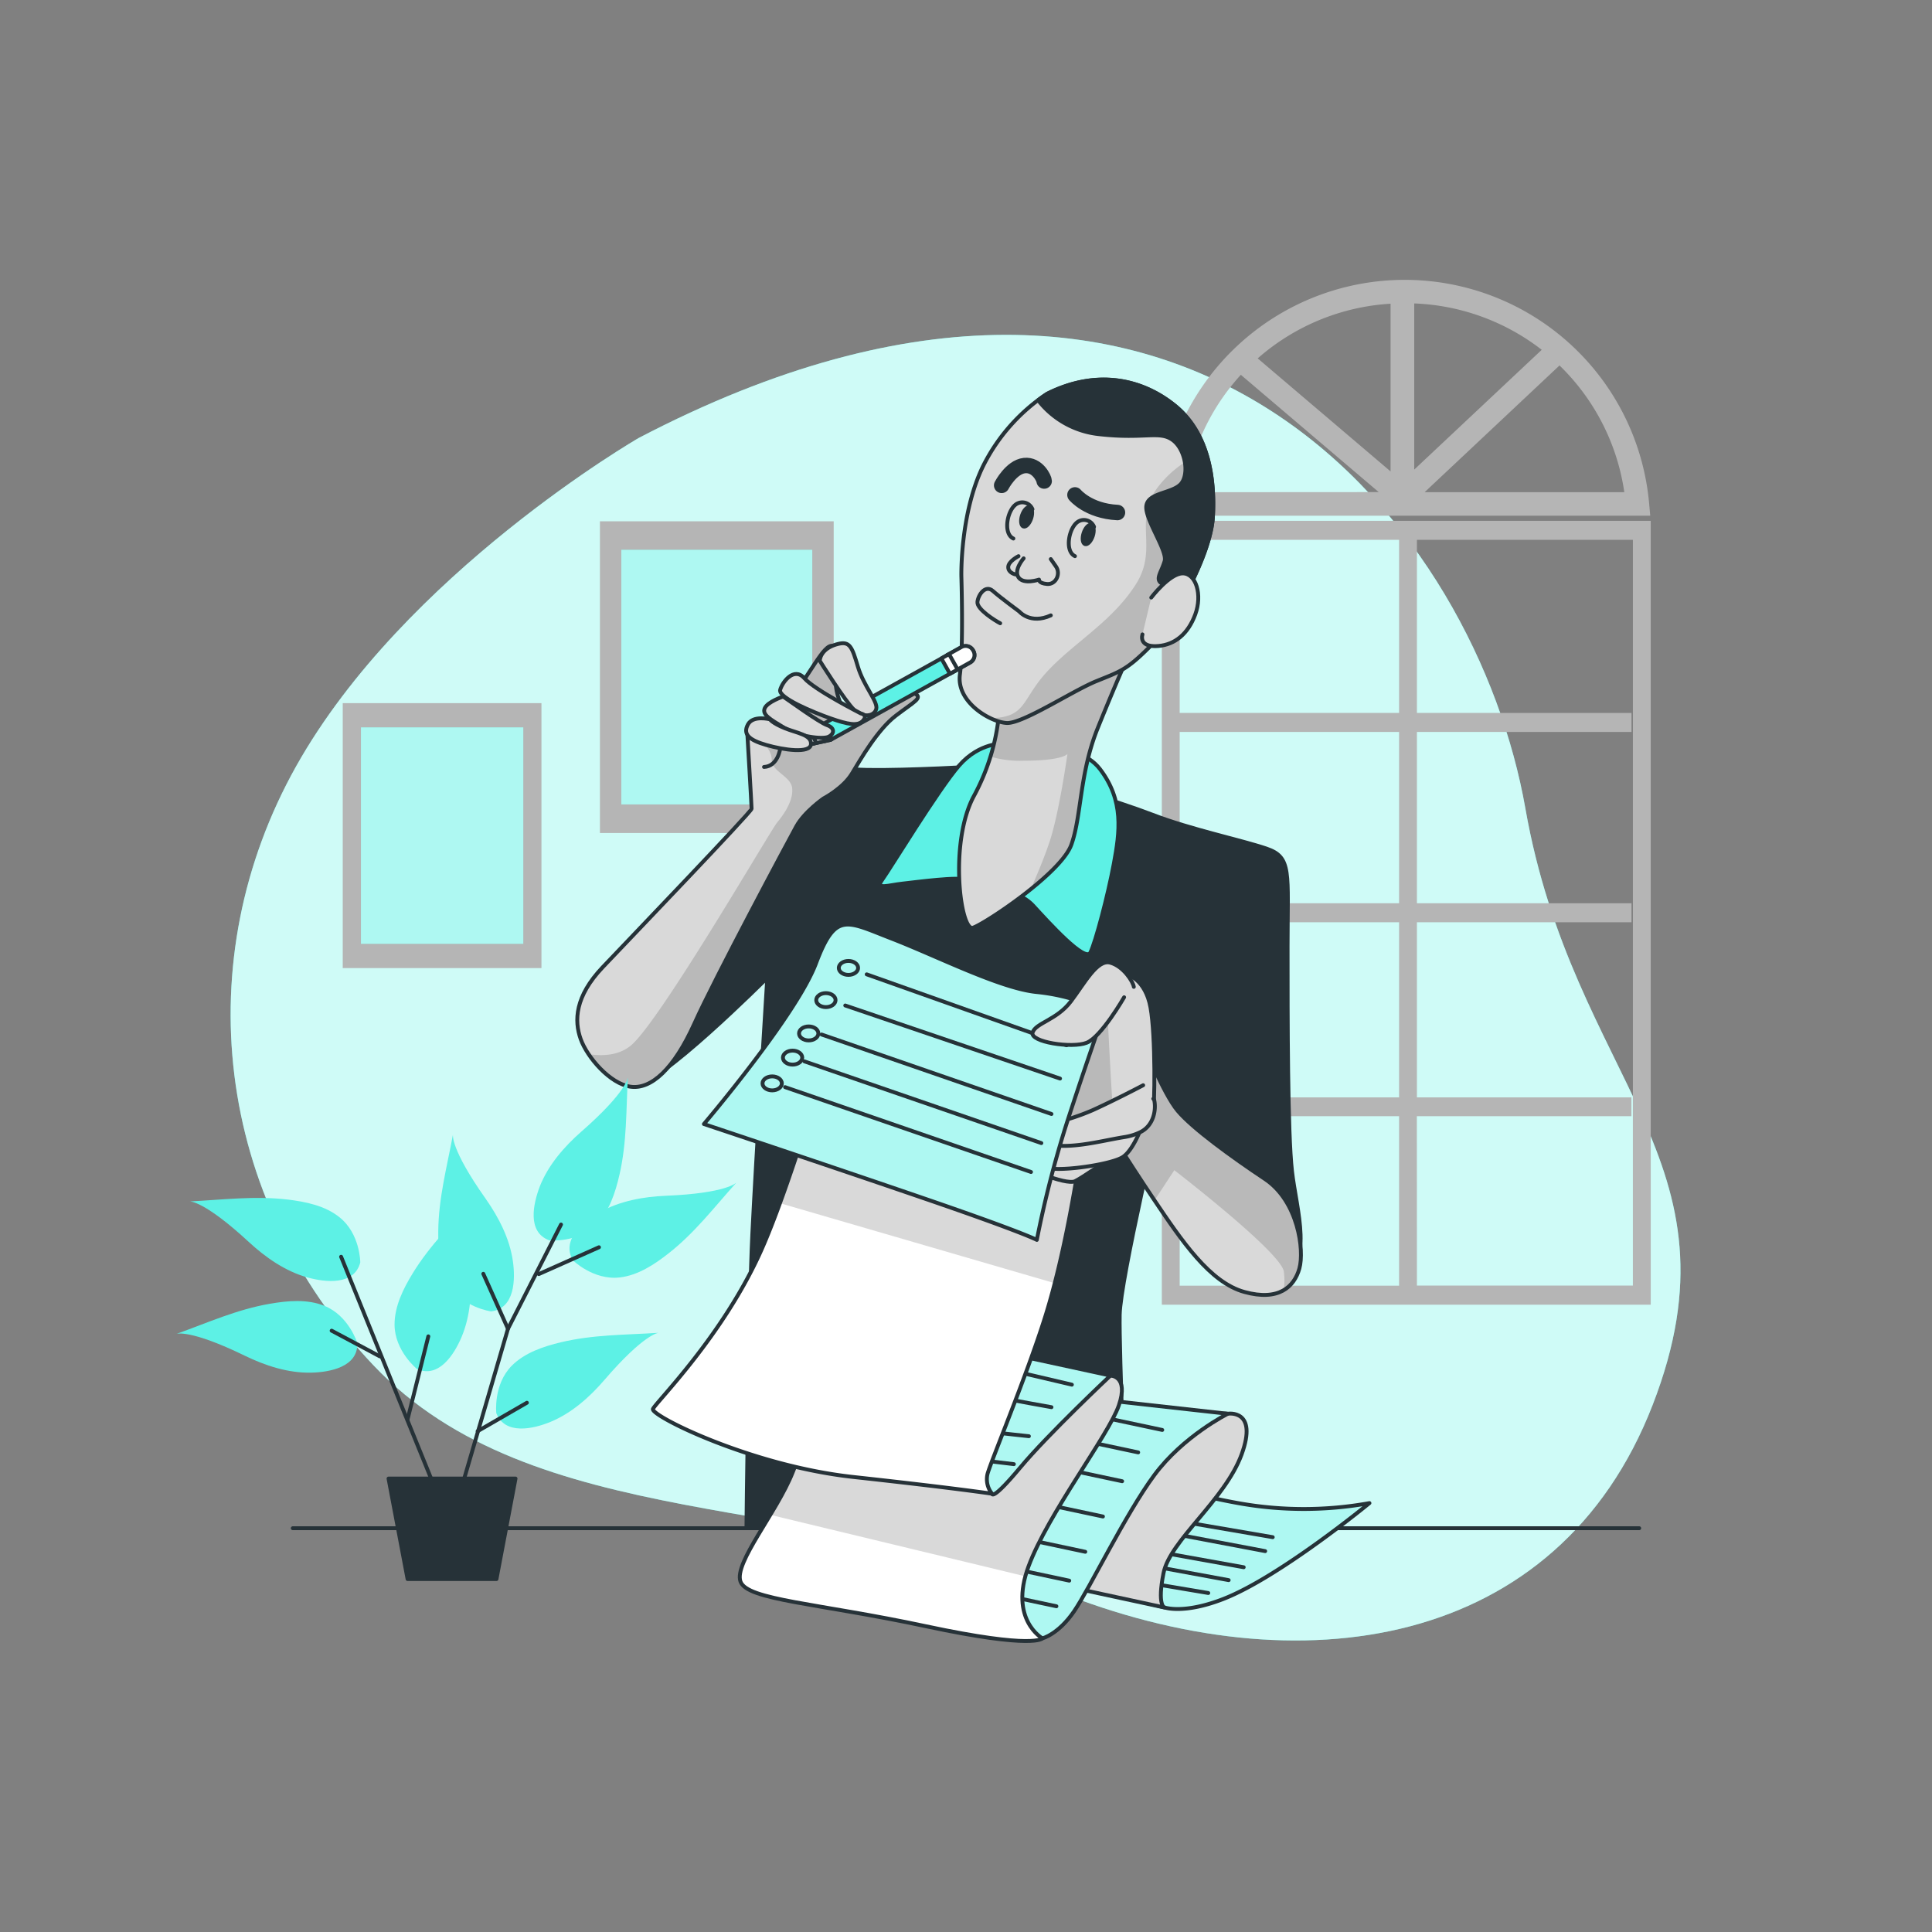 <svg xmlns="http://www.w3.org/2000/svg" xmlns:xlink="http://www.w3.org/1999/xlink" viewBox="0 0 500 500"><rect x="0" y="0" width="500" height="500" fill="#808080" stroke="none"/><defs><clipPath id="freepik--clip-path--inject-2"><path d="M258.66,183.31A55.71,55.71,0,0,1,252,206.09c-6.45,12.14-3.41,35.11-.19,34S274.6,226,277.26,218.61s2.08-18.41,6.83-30.17S291.87,170,291.87,170,263.59,182.93,258.66,183.31Z" style="fill:#d9d9d9;stroke:#263238;stroke-linecap:round;stroke-linejoin:round"></path></clipPath><clipPath id="freepik--clip-path-2--inject-2"><path d="M271,101.89a48.37,48.37,0,0,0-16.51,18.6c-6.07,12.34-5.69,28.66-5.69,28.66s.57,18.22-.38,25.43,8,12.34,12.14,12.53,17.08-8.35,23.16-10.82,7.78-2.85,13.66-8.73,15.95-23.73,16.52-33.78S312.75,112,304,104.93,283.52,95.63,271,101.89Z" style="fill:#d9d9d9;stroke:#263238;stroke-linecap:round;stroke-linejoin:round"></path></clipPath><clipPath id="freepik--clip-path-3--inject-2"><path d="M295.67,269.48s5.31,13.47,9.11,18,14,11.95,22.58,17.65,10.25,18.41,8.92,23.15-5.31,8.54-14.23,6.08-16.14-13.1-23.54-24.11-12.33-19.17-12.9-19.74S295.67,269.48,295.67,269.48Z" style="fill:#d9d9d9;stroke:#263238;stroke-linecap:round;stroke-linejoin:round"></path></clipPath><clipPath id="freepik--clip-path-4--inject-2"><path d="M301.36,416s4.95,1.81,15.19-2.17c14.59-5.66,37.86-24.83,37.86-24.83a95.55,95.55,0,0,1-34,0c-18.81-3.38-28.93-8.44-28.93-8.44L271.7,408.79Z" style="fill:#fff;stroke:#263238;stroke-linecap:round;stroke-linejoin:round"></path></clipPath><clipPath id="freepik--clip-path-5--inject-2"><path d="M317.76,365.87s7.9-1.27,3.56,10.55-18.51,22.24-20.2,30.68.24,8.92.24,8.92l-24.59-5.3s1.93-18.33,15.43-32.31S317.76,365.87,317.76,365.87Z" style="fill:#fff;stroke:#263238;stroke-linecap:round;stroke-linejoin:round"></path></clipPath><clipPath id="freepik--clip-path-6--inject-2"><path d="M269.77,424s4.1-1,8.2-7,13.26-25.08,20.74-35.21,19.05-15.91,19.05-15.91l-58.6-6.51s-23.87,26.76-32.07,36.17-9.16,18.08-3.37,20.25,24.11,4.34,28.93,5.07S265.67,424.7,269.77,424Z" style="fill:#fff;stroke:#263238;stroke-linecap:round;stroke-linejoin:round"></path></clipPath><clipPath id="freepik--clip-path-7--inject-2"><path d="M287.38,356s4.82,0,2.17,7.72-18.33,28-23.39,41.71S269.77,424,269.77,424s-1.93,2.89-30.14-3.13-46.29-6.76-48-11.58,9.4-17.84,13.5-28.21,14.47-34.72,14.47-34.72,41,8,49.67,8.68S287.38,356,287.38,356Z" style="fill:#fff;stroke:#263238;stroke-linecap:round;stroke-linejoin:round"></path></clipPath><clipPath id="freepik--clip-path-8--inject-2"><path d="M256.75,386.6s0,1.93,7.24-6.75S287.38,356,287.38,356l-74.51-16.15S191.65,361.77,189,365.14s-4.59,4.34,2.41,7.48,42,7,49.43,8.92S256.75,386.6,256.75,386.6Z" style="fill:#fff;stroke:#263238;stroke-linecap:round;stroke-linejoin:round"></path></clipPath><clipPath id="freepik--clip-path-9--inject-2"><path d="M285.42,263s-1.66,5.43-4.07,23.52-6,38.82-10.85,54.25-14.23,37.86-14.95,40.75a5.94,5.94,0,0,0,1.2,5.06s-9.4-1.44-35.93-4.34-52.56-15.91-51.84-17.6,18.09-18.81,28-41,25.32-77.89,25.32-77.89,31.35,14.71,40.75,15.68S285.42,263,285.42,263Z" style="fill:#fff;stroke:#263238;stroke-linecap:round;stroke-linejoin:round"></path></clipPath><clipPath id="freepik--clip-path-10--inject-2"><path d="M285.42,263s-4.37,12.34-9.3,27.52a277.24,277.24,0,0,0-7.79,30.37s-3.41-1.9-28.84-10.63-57.32-19.36-57.32-19.36,23.91-28.09,29-41.56,7.78-11,19.55-6.45,28.09,12.9,37.57,13.85S285.42,261.13,285.42,263Z" style="fill:#fff;stroke:#263238;stroke-linecap:round;stroke-linejoin:round"></path></clipPath><clipPath id="freepik--clip-path-11--inject-2"><path d="M193.37,189.2s1.14,19.35,1.14,20.11-31.32,33.41-38.53,41-7.4,13.85-5.7,18.6,7.6,11.58,12.91,12.33,11.2-4.55,16.51-16.32,24.3-47.26,26.38-51.05,7-7.21,7-7.21,5.12-2.66,7.4-6.46,6.64-11.38,11.38-15,7-4.56,4.94-5.69-8.73,1.32-10.63,2.65-6.07,4.75-6.07,4.75-3.61-5.32-3.8-9.87.95-11.06-1.7-9.73-7.07,11.13-12.72,16.37C196.59,188.63,193.37,186.35,193.37,189.2Z" style="fill:#d9d9d9;stroke:#263238;stroke-linecap:round;stroke-linejoin:round"></path></clipPath></defs><g id="freepik--background-simple--inject-2"><path d="M165.31,113.34s-60.68,35-88.69,85S55.39,309.84,96.68,353.37s113.68,33,176.66,58.33,129.83,15.2,154.37-48.12-20.52-83.64-32.95-154.39S309.11,38.19,165.31,113.34Z" style="fill:#5DF1E5"></path><path d="M165.31,113.34s-60.68,35-88.69,85S55.39,309.84,96.68,353.37s113.68,33,176.66,58.33,129.83,15.2,154.37-48.12-20.52-83.64-32.95-154.39S309.11,38.19,165.31,113.34Z" style="fill:#fff;opacity:0.7"></path></g><g id="freepik--Pictures--inject-2"><rect x="155.26" y="134.91" width="60.5" height="80.67" style="fill:#b5b5b5"></rect><rect x="160.8" y="142.3" width="49.41" height="65.88" style="fill:#5DF1E5"></rect><rect x="160.8" y="142.3" width="49.41" height="65.88" style="fill:#fff;opacity:0.5"></rect><rect x="88.7" y="181.97" width="51.43" height="68.57" style="fill:#b5b5b5"></rect><rect x="93.42" y="188.25" width="42" height="56" style="fill:#5DF1E5"></rect><rect x="93.42" y="188.25" width="42" height="56" style="fill:#fff;opacity:0.5"></rect></g><g id="freepik--Window--inject-2"><path d="M300.68,337.65H427.21V134.79H300.68Zm66-48.78h55.53V284H366.7V238.68h55.53v-4.92H366.7V189.43h55.53v-4.92H366.7v-44.8h55.89v193H366.7ZM305.3,139.71h56.78v44.8H305.3Zm0,49.72h56.78v44.33H305.3Zm0,49.25h56.78V284H305.3Zm0,50.19h56.78v43.86H305.3Z" style="fill:#b5b5b5"></path><path d="M426.78,130.14a63.51,63.51,0,0,0-126.49,0l-.3,3.32H427.08Zm-120-2.76A57,57,0,0,1,321.13,97l35.68,30.35ZM359.88,122,325.49,92.75A57.25,57.25,0,0,1,359.88,78.6ZM366,78.53a57.28,57.28,0,0,1,33,12l-33,31Zm2.69,48.85,34.91-32.8a57.1,57.1,0,0,1,16.77,32.8Z" style="fill:#b5b5b5"></path></g><g id="freepik--Character--inject-2"><path d="M253.91,198.31s-19.17,1.13-29.42.94-17.65-2.65-20.3,1.9-3,2.66-7.41,10.82-45.11,45.48-45.95,51.36c-1.33,9.28,8.28,15.91,13.59,17.24s34.15-27.52,34.15-27.52-2.93,47-3.87,66.34-1.52,76.11-1.52,76.11h98.31s-1.9-45.93-1.71-55.23,11-55,11-55-.76,18,1.71,25.24,18.86,23.91,28.35,20.49,4.67-17.83,3.53-27.89-1.14-39.1-1.14-58.27,1.14-23-5.5-25.24-19.55-4.93-29.42-8.73-25.24-8.16-27.9-9.11S253.91,198.31,253.91,198.31Z" style="fill:#263238;stroke:#263238;stroke-linecap:round;stroke-linejoin:round"></path><line x1="75.77" y1="395.5" x2="424.23" y2="395.5" style="fill:none;stroke:#263238;stroke-linecap:round;stroke-linejoin:round"></line><path d="M259.79,192.42s-6.26-.38-11.57,5.7-18,26.95-19.93,29.6,1.71,1.33,5.31.95,14.43-1.9,16.89-.95,12.72,2.09,16.9,6.65,13.47,14.8,14.8,12.14,4.55-14.8,6.07-23,2.66-16.32-3.6-24.49S259.79,192.42,259.79,192.42Z" style="fill:#5DF1E5;stroke:#263238;stroke-linecap:round;stroke-linejoin:round"></path><path d="M258.66,183.31A55.71,55.71,0,0,1,252,206.09c-6.45,12.14-3.41,35.11-.19,34S274.6,226,277.26,218.61s2.08-18.41,6.83-30.17S291.87,170,291.87,170,263.59,182.93,258.66,183.31Z" style="fill:#d9d9d9"></path><g style="clip-path:url(#freepik--clip-path--inject-2)"><path d="M258.66,183.31a49.63,49.63,0,0,1-2.37,12.49,27,27,0,0,0,8.63,1.07c10.28,0,11.34-1.77,11.34-1.77s-2.13,15.24-4.61,22.68c-1.43,4.31-3.46,9.09-4.92,12.36,4.9-3.93,9.35-8.26,10.53-11.53,2.65-7.4,2.08-18.41,6.83-30.17S291.87,170,291.87,170,263.59,182.93,258.66,183.31Z" style="opacity:0.15"></path></g><path d="M258.66,183.31A55.71,55.71,0,0,1,252,206.09c-6.45,12.14-3.41,35.11-.19,34S274.6,226,277.26,218.61s2.08-18.41,6.83-30.17S291.87,170,291.87,170,263.59,182.93,258.66,183.31Z" style="fill:none;stroke:#263238;stroke-linecap:round;stroke-linejoin:round"></path><path d="M271,101.89a48.37,48.37,0,0,0-16.51,18.6c-6.07,12.34-5.69,28.66-5.69,28.66s.57,18.22-.38,25.43,8,12.34,12.14,12.53,17.08-8.35,23.16-10.82,7.78-2.85,13.66-8.73,15.95-23.73,16.52-33.78S312.75,112,304,104.93,283.52,95.63,271,101.89Z" style="fill:#d9d9d9"></path><g style="clip-path:url(#freepik--clip-path-2--inject-2)"><path d="M256.3,185.87a12,12,0,0,0,4.25,1.24c4.18.19,17.08-8.35,23.16-10.82s7.78-2.85,13.66-8.73,15.95-23.73,16.52-33.78A46.37,46.37,0,0,0,312,116.94a27.75,27.75,0,0,0-12,8.69c-7.09,8.86,0,16-6,25.52S278.39,166,271.3,173.48,265.91,185.68,256.3,185.87Z" style="opacity:0.15"></path></g><path d="M271,101.89a48.37,48.37,0,0,0-16.51,18.6c-6.07,12.34-5.69,28.66-5.69,28.66s.57,18.22-.38,25.43,8,12.34,12.14,12.53,17.08-8.35,23.16-10.82,7.78-2.85,13.66-8.73,15.95-23.73,16.52-33.78S312.75,112,304,104.93,283.52,95.63,271,101.89Z" style="fill:none;stroke:#263238;stroke-linecap:round;stroke-linejoin:round"></path><path d="M263.59,143.93s-2.66,1.33-2.66,2.85,1.9,1.89,1.9,1.89" style="fill:none;stroke:#263238;stroke-linecap:round;stroke-linejoin:round"></path><path d="M264.92,144.5s-2.66,3-1.33,4.93,5.31.57,5.31.57-.19.95,2.09,1.14,3.61-2.66,2.28-4.55l-1.33-1.9" style="fill:none;stroke:#263238;stroke-linecap:round;stroke-linejoin:round"></path><path d="M266.87,134.17c-.46,1.37-1.36,2.31-2,2.09s-.82-1.51-.37-2.88,1.35-2.31,2-2.09S267.32,132.8,266.87,134.17Z" style="fill:#263238;stroke:#263238;stroke-linecap:round;stroke-linejoin:round"></path><path d="M267.2,131.78a2.84,2.84,0,0,0-3.8-1.52c-2.66,1.14-4,7.79-1.14,9.11" style="fill:none;stroke:#263238;stroke-linecap:round;stroke-linejoin:round"></path><path d="M282.81,138.72c-.46,1.38-1.36,2.31-2,2.1s-.82-1.51-.37-2.88,1.36-2.31,2-2.09S283.26,137.35,282.81,138.72Z" style="fill:#263238;stroke:#263238;stroke-linecap:round;stroke-linejoin:round"></path><path d="M283.14,136.34a2.83,2.83,0,0,0-3.8-1.52c-2.65,1.14-4,7.78-1.14,9.11" style="fill:none;stroke:#263238;stroke-linecap:round;stroke-linejoin:round"></path><path d="M258.85,161.3c-1.14-.57-6.08-3.61-5.89-5.51s2.09-4.55,4-2.85,6.83,5.32,6.83,5.32,2.85,3.42,8.16,1" style="fill:none;stroke:#263238;stroke-linecap:round;stroke-linejoin:round"></path><path d="M259.23,125.61s2.46-4.74,5.88-5.12,5.12,3.42,5.12,4" style="fill:none;stroke:#263238;stroke-linecap:round;stroke-linejoin:round;stroke-width:4px"></path><path d="M278.2,128.08s3.42,4.18,11,4.56" style="fill:none;stroke:#263238;stroke-linecap:round;stroke-linejoin:round;stroke-width:4px"></path><path d="M313.89,133.78c.56-10.06-1.14-21.83-9.87-28.85s-20.5-9.3-33-3c0,0-.92.55-2.36,1.64a23,23,0,0,0,15.84,8.8c11.76,1.33,15.56-1,19,1.52s4.36,9.3,1.89,11.57-8.35,2.09-8.73,5.51,5.51,11.58,4.75,14.23-2.28,4.37-1.14,5.51,4.37-.38,5.12-.76.36,4.22-1.86,9.57C308.47,151.59,313.49,140.79,313.89,133.78Z" style="fill:#263238;stroke:#263238;stroke-linecap:round;stroke-linejoin:round"></path><path d="M297.94,154.65s4.75-6.26,8.16-6.26,5.13,5.5,3.23,10.63-5.31,7.78-9.49,8.16-4.55-1.71-4.17-3" style="fill:#d9d9d9;stroke:#263238;stroke-linecap:round;stroke-linejoin:round"></path><path d="M295.67,269.48s5.31,13.47,9.11,18,14,11.95,22.58,17.65,10.25,18.41,8.92,23.15-5.31,8.54-14.23,6.08-16.14-13.1-23.54-24.11-12.33-19.17-12.9-19.74S295.67,269.48,295.67,269.48Z" style="fill:#d9d9d9"></path><g style="clip-path:url(#freepik--clip-path-3--inject-2)"><path d="M336.28,328.31c1.33-4.74-.38-17.46-8.92-23.15s-18.79-13.1-22.58-17.65-9.11-18-9.11-18S285,290,285.61,290.54s5.5,8.73,12.9,19.74l.26.39,5.14-7.83s27.64,21.27,28.35,26.23a20.53,20.53,0,0,1,0,4.83A9.1,9.1,0,0,0,336.28,328.31Z" style="opacity:0.15"></path></g><path d="M295.67,269.48s5.31,13.47,9.11,18,14,11.95,22.58,17.65,10.25,18.41,8.92,23.15-5.31,8.54-14.23,6.08-16.14-13.1-23.54-24.11-12.33-19.17-12.9-19.74S295.67,269.48,295.67,269.48Z" style="fill:none;stroke:#263238;stroke-linecap:round;stroke-linejoin:round"></path><path d="M301.36,416s4.95,1.81,15.19-2.17c14.59-5.66,37.86-24.83,37.86-24.83a95.55,95.55,0,0,1-34,0c-18.81-3.38-28.93-8.44-28.93-8.44L271.7,408.79Z" style="fill:#fff"></path><g style="clip-path:url(#freepik--clip-path-4--inject-2)"><path d="M301.36,416s4.95,1.81,15.19-2.17c14.59-5.66,37.86-24.83,37.86-24.83a95.55,95.55,0,0,1-34,0c-18.81-3.38-28.93-8.44-28.93-8.44L271.7,408.79Z" style="fill:#5DF1E5"></path><path d="M301.36,416s4.95,1.81,15.19-2.17c14.59-5.66,37.86-24.83,37.86-24.83a95.55,95.55,0,0,1-34,0c-18.81-3.38-28.93-8.44-28.93-8.44L271.7,408.79Z" style="fill:#fff;opacity:0.5"></path></g><path d="M301.36,416s4.95,1.81,15.19-2.17c14.59-5.66,37.86-24.83,37.86-24.83a95.55,95.55,0,0,1-34,0c-18.81-3.38-28.93-8.44-28.93-8.44L271.7,408.79Z" style="fill:none;stroke:#263238;stroke-linecap:round;stroke-linejoin:round"></path><line x1="274.62" y1="405.88" x2="312.7" y2="412.27" style="fill:#fff;stroke:#263238;stroke-linecap:round;stroke-linejoin:round"></line><line x1="317.98" y1="408.94" x2="280.18" y2="401.99" style="fill:#fff;stroke:#263238;stroke-linecap:round;stroke-linejoin:round"></line><line x1="321.87" y1="405.6" x2="289.35" y2="399.76" style="fill:#fff;stroke:#263238;stroke-linecap:round;stroke-linejoin:round"></line><line x1="327.43" y1="401.43" x2="296.58" y2="395.6" style="fill:#fff;stroke:#263238;stroke-linecap:round;stroke-linejoin:round"></line><line x1="329.38" y1="397.82" x2="300.19" y2="392.82" style="fill:#fff;stroke:#263238;stroke-linecap:round;stroke-linejoin:round"></line><path d="M317.76,365.87s7.9-1.27,3.56,10.55-18.51,22.24-20.2,30.68.24,8.92.24,8.92l-24.59-5.3s1.93-18.33,15.43-32.31S317.76,365.87,317.76,365.87Z" style="fill:#fff"></path><g style="clip-path:url(#freepik--clip-path-5--inject-2)"><path d="M317.76,365.87s7.9-1.27,3.56,10.55-18.51,22.24-20.2,30.68.24,8.92.24,8.92l-24.59-5.3s1.93-18.33,15.43-32.31S317.76,365.87,317.76,365.87Z" style="opacity:0.15"></path></g><path d="M317.76,365.87s7.9-1.27,3.56,10.55-18.51,22.24-20.2,30.68.24,8.92.24,8.92l-24.59-5.3s1.93-18.33,15.43-32.31S317.76,365.87,317.76,365.87Z" style="fill:none;stroke:#263238;stroke-linecap:round;stroke-linejoin:round"></path><path d="M269.77,424s4.1-1,8.2-7,13.26-25.08,20.74-35.21,19.05-15.91,19.05-15.91l-58.6-6.51s-23.87,26.76-32.07,36.17-9.16,18.08-3.37,20.25,24.11,4.34,28.93,5.07S265.67,424.7,269.77,424Z" style="fill:#fff"></path><g style="clip-path:url(#freepik--clip-path-6--inject-2)"><path d="M269.77,424s4.1-1,8.2-7,13.26-25.08,20.74-35.21,19.05-15.91,19.05-15.91l-58.6-6.51s-23.87,26.76-32.07,36.17-9.16,18.08-3.37,20.25,24.11,4.34,28.93,5.07S265.67,424.7,269.77,424Z" style="fill:#5DF1E5"></path><path d="M269.77,424s4.1-1,8.2-7,13.26-25.08,20.74-35.21,19.05-15.91,19.05-15.91l-58.6-6.51s-23.87,26.76-32.07,36.17-9.16,18.08-3.37,20.25,24.11,4.34,28.93,5.07S265.67,424.7,269.77,424Z" style="fill:#fff;opacity:0.5"></path></g><path d="M269.77,424s4.1-1,8.2-7,13.26-25.08,20.74-35.21,19.05-15.91,19.05-15.91l-58.6-6.51s-23.87,26.76-32.07,36.17-9.16,18.08-3.37,20.25,24.11,4.34,28.93,5.07S265.67,424.7,269.77,424Z" style="fill:none;stroke:#263238;stroke-linecap:round;stroke-linejoin:round"></path><line x1="273.4" y1="415.7" x2="220.72" y2="404.5" style="fill:none;stroke:#263238;stroke-linecap:round;stroke-linejoin:round"></line><line x1="276.72" y1="409.07" x2="224.03" y2="397.86" style="fill:none;stroke:#263238;stroke-linecap:round;stroke-linejoin:round"></line><line x1="280.87" y1="401.6" x2="228.18" y2="390.4" style="fill:none;stroke:#263238;stroke-linecap:round;stroke-linejoin:round"></line><line x1="285.44" y1="392.47" x2="232.75" y2="381.27" style="fill:none;stroke:#263238;stroke-linecap:round;stroke-linejoin:round"></line><line x1="290.41" y1="383.34" x2="237.73" y2="372.14" style="fill:none;stroke:#263238;stroke-linecap:round;stroke-linejoin:round"></line><line x1="294.56" y1="375.88" x2="241.87" y2="364.68" style="fill:none;stroke:#263238;stroke-linecap:round;stroke-linejoin:round"></line><line x1="300.79" y1="370.07" x2="248.1" y2="358.87" style="fill:none;stroke:#263238;stroke-linecap:round;stroke-linejoin:round"></line><path d="M287.38,356s4.82,0,2.17,7.72-18.33,28-23.39,41.71S269.77,424,269.77,424s-1.93,2.89-30.14-3.13-46.29-6.76-48-11.58,9.4-17.84,13.5-28.21,14.47-34.72,14.47-34.72,41,8,49.67,8.68S287.38,356,287.38,356Z" style="fill:#fff"></path><g style="clip-path:url(#freepik--clip-path-7--inject-2)"><path d="M287.38,356s-9.41-.24-18.09-1-49.67-8.68-49.67-8.68-10.37,24.35-14.47,34.72a78.69,78.69,0,0,1-5.79,11l66,15.91c.22-.82.49-1.67.82-2.56,5.06-13.74,20.73-34,23.39-41.71S287.38,356,287.38,356Z" style="opacity:0.15"></path></g><path d="M287.38,356s4.82,0,2.17,7.72-18.33,28-23.39,41.71S269.77,424,269.77,424s-1.93,2.89-30.14-3.13-46.29-6.76-48-11.58,9.4-17.84,13.5-28.21,14.47-34.72,14.47-34.72,41,8,49.67,8.68S287.38,356,287.38,356Z" style="fill:none;stroke:#263238;stroke-linecap:round;stroke-linejoin:round"></path><path d="M256.75,386.6s0,1.93,7.24-6.75S287.38,356,287.38,356l-74.51-16.15S191.65,361.77,189,365.14s-4.59,4.34,2.41,7.48,42,7,49.43,8.92S256.75,386.6,256.75,386.6Z" style="fill:#fff"></path><g style="clip-path:url(#freepik--clip-path-8--inject-2)"><path d="M256.75,386.6s0,1.93,7.24-6.75S287.38,356,287.38,356l-74.51-16.15S191.65,361.77,189,365.14s-4.59,4.34,2.41,7.48,42,7,49.43,8.92S256.75,386.6,256.75,386.6Z" style="fill:#5DF1E5"></path><path d="M256.75,386.6s0,1.93,7.24-6.75S287.38,356,287.38,356l-74.51-16.15S191.65,361.77,189,365.14s-4.59,4.34,2.41,7.48,42,7,49.43,8.92S256.75,386.6,256.75,386.6Z" style="fill:#fff;opacity:0.5"></path></g><path d="M256.75,386.6s0,1.93,7.24-6.75S287.38,356,287.38,356l-74.51-16.15S191.65,361.77,189,365.14s-4.59,4.34,2.41,7.48,42,7,49.43,8.92S256.75,386.6,256.75,386.6Z" style="fill:none;stroke:#263238;stroke-linecap:round;stroke-linejoin:round"></path><path d="M262.39,378.92s-45-5.28-57.54-7.79" style="fill:none;stroke:#263238;stroke-linecap:round;stroke-linejoin:round"></path><path d="M266.28,371.69s-26.69-2.78-37.81-5" style="fill:none;stroke:#263238;stroke-linecap:round;stroke-linejoin:round"></path><path d="M272.12,364.18s-32.8-5.83-41.14-8.06" style="fill:none;stroke:#263238;stroke-linecap:round;stroke-linejoin:round"></path><line x1="277.4" y1="358.35" x2="238.2" y2="349.17" style="fill:none;stroke:#263238;stroke-linecap:round;stroke-linejoin:round"></line><path d="M285.42,263s-1.66,5.43-4.07,23.52-6,38.82-10.85,54.25-14.23,37.86-14.95,40.75a5.94,5.94,0,0,0,1.2,5.06s-9.4-1.44-35.93-4.34-52.56-15.91-51.84-17.6,18.09-18.81,28-41,25.32-77.89,25.32-77.89,31.35,14.71,40.75,15.68S285.42,263,285.42,263Z" style="fill:#fff"></path><g style="clip-path:url(#freepik--clip-path-9--inject-2)"><path d="M281.35,286.54c2.41-18.09,4.07-23.52,4.07-23.52s-13-.6-22.4-1.56-40.75-15.68-40.75-15.68-11.05,39.89-20.44,65.6L273,332.1A405.61,405.61,0,0,0,281.35,286.54Z" style="opacity:0.15"></path></g><path d="M285.42,263s-1.66,5.43-4.07,23.52-6,38.82-10.85,54.25-14.23,37.86-14.95,40.75a5.94,5.94,0,0,0,1.2,5.06s-9.4-1.44-35.93-4.34-52.56-15.91-51.84-17.6,18.09-18.81,28-41,25.32-77.89,25.32-77.89,31.35,14.71,40.75,15.68S285.42,263,285.42,263Z" style="fill:none;stroke:#263238;stroke-linecap:round;stroke-linejoin:round"></path><path d="M291.68,252.21s4.74,1.13,6.07,8.54,1.14,25.81.57,28.09S282,293.2,275.17,294s-3.23-1.71-.19-12.53,6.26-18.79,7.78-21.06S287.5,249.93,291.68,252.21Z" style="fill:#d9d9d9;stroke:#263238;stroke-linecap:round;stroke-linejoin:round"></path><path d="M286.54,260.67s1.25,26.48,1.77,29.41-17.37,4.26-17.37,4.26l11-30.84" style="opacity:0.15"></path><path d="M286.93,300s-6.45,4.56-8.73,5.7-14.42-3.8-14.8-5.51,2.09-1.33,5.5-1,9.3,1.33,11.77.38S287.5,297.76,286.93,300Z" style="fill:#d9d9d9;stroke:#263238;stroke-linecap:round;stroke-linejoin:round"></path><path d="M295.29,292.06s-2.09,5.7-4.75,7.4-13.47,3.42-18.22,3-8.73-3.42-7.59-5.12-.19-.76,6.26-1.71,14.43-1.52,17.84-2.66A19,19,0,0,1,295.29,292.06Z" style="fill:#d9d9d9;stroke:#263238;stroke-linecap:round;stroke-linejoin:round"></path><path d="M295.85,280.86s-7.21,3.8-13.09,6.46a60.08,60.08,0,0,1-5.9,2.19,62.1,62.1,0,0,1-7.2.46c-4.17,0-6.64-.37-6.64,1.33,0,2.6,4.55,4,6.48,4.53,6.71,1.92,14.62-.43,21.38-1.54A14.15,14.15,0,0,0,295.1,293c3.51-1.71,4.17-5.88,3.6-8.35l-.23-.3" style="fill:#d9d9d9;stroke:#263238;stroke-linecap:round;stroke-linejoin:round"></path><path d="M285.42,263s-4.37,12.34-9.3,27.52a277.24,277.24,0,0,0-7.79,30.37s-3.41-1.9-28.84-10.63-57.32-19.36-57.32-19.36,23.91-28.09,29-41.56,7.78-11,19.55-6.45,28.09,12.9,37.57,13.85S285.42,261.13,285.42,263Z" style="fill:#fff"></path><g style="clip-path:url(#freepik--clip-path-10--inject-2)"><path d="M285.42,263s-4.37,12.34-9.3,27.52a277.24,277.24,0,0,0-7.79,30.37s-3.41-1.9-28.84-10.63-57.32-19.36-57.32-19.36,23.91-28.09,29-41.56,7.78-11,19.55-6.45,28.09,12.9,37.57,13.85S285.42,261.13,285.42,263Z" style="fill:#5DF1E5"></path><path d="M285.42,263s-4.37,12.34-9.3,27.52a277.24,277.24,0,0,0-7.79,30.37s-3.41-1.9-28.84-10.63-57.32-19.36-57.32-19.36,23.91-28.09,29-41.56,7.78-11,19.55-6.45,28.09,12.9,37.57,13.85S285.42,261.13,285.42,263Z" style="fill:#fff;opacity:0.5"></path></g><path d="M285.42,263s-4.37,12.34-9.3,27.52a277.24,277.24,0,0,0-7.79,30.37s-3.41-1.9-28.84-10.63-57.32-19.36-57.32-19.36,23.91-28.09,29-41.56,7.78-11,19.55-6.45,28.09,12.9,37.57,13.85S285.42,261.13,285.42,263Z" style="fill:none;stroke:#263238;stroke-linecap:round;stroke-linejoin:round"></path><line x1="266.83" y1="303.31" x2="203.18" y2="281.35" style="fill:none;stroke:#263238;stroke-linecap:round;stroke-linejoin:round"></line><line x1="269.5" y1="295.83" x2="208.18" y2="274.68" style="fill:none;stroke:#263238;stroke-linecap:round;stroke-linejoin:round"></line><line x1="272.12" y1="288.3" x2="212.63" y2="267.73" style="fill:none;stroke:#263238;stroke-linecap:round;stroke-linejoin:round"></line><line x1="274.34" y1="279.13" x2="218.75" y2="260.22" style="fill:none;stroke:#263238;stroke-linecap:round;stroke-linejoin:round"></line><line x1="276.01" y1="270.51" x2="224.3" y2="252.16" style="fill:none;stroke:#263238;stroke-linecap:round;stroke-linejoin:round"></line><ellipse cx="199.84" cy="280.38" rx="2.5" ry="1.81" style="fill:none;stroke:#263238;stroke-linecap:round;stroke-linejoin:round"></ellipse><ellipse cx="205.12" cy="273.71" rx="2.5" ry="1.81" style="fill:none;stroke:#263238;stroke-linecap:round;stroke-linejoin:round"></ellipse><ellipse cx="209.29" cy="267.45" rx="2.5" ry="1.81" style="fill:none;stroke:#263238;stroke-linecap:round;stroke-linejoin:round"></ellipse><ellipse cx="213.74" cy="258.83" rx="2.5" ry="1.81" style="fill:none;stroke:#263238;stroke-linecap:round;stroke-linejoin:round"></ellipse><path d="M222.08,250.5c0-1-1.12-1.81-2.5-1.81s-2.5.81-2.5,1.81,1.12,1.8,2.5,1.8S222.08,251.49,222.08,250.5Z" style="fill:none;stroke:#263238;stroke-linecap:round;stroke-linejoin:round"></path><path d="M290.92,258.09s-5.88,10.25-9.68,11.77-14.8-.19-14-2.66,6.26-3.23,9.87-8,6.83-11,10.24-10.06,5.89,4.93,6.08,6.26" style="fill:#d9d9d9;stroke:#263238;stroke-linecap:round;stroke-linejoin:round"></path><path d="M193.37,189.2s1.14,19.35,1.14,20.11-31.32,33.41-38.53,41-7.4,13.85-5.7,18.6,7.6,11.58,12.91,12.33,11.2-4.55,16.51-16.32,24.3-47.26,26.38-51.05,7-7.21,7-7.21,5.12-2.66,7.4-6.46,6.64-11.38,11.38-15,7-4.56,4.94-5.69-8.73,1.32-10.63,2.65-6.07,4.75-6.07,4.75-3.61-5.32-3.8-9.87.95-11.06-1.7-9.73-7.07,11.13-12.72,16.37C196.59,188.63,193.37,186.35,193.37,189.2Z" style="fill:#d9d9d9"></path><g style="clip-path:url(#freepik--clip-path-11--inject-2)"><path d="M236.83,179.52c-2.09-1.14-8.73,1.32-10.63,2.65s-6.07,4.75-6.07,4.75-3.61-5.32-3.8-9.87.95-11.06-1.7-9.73-7.07,11.13-12.72,16.37a14,14,0,0,1-5.15,3.2l-.95,4s3.9,2.49,3.9,5.68,5,4.25,5.31,7.44-2.12,6.73-3.9,8.86-30.48,51.74-37.92,57.77c-3.11,2.51-7.2,2.74-10.91,2.16,2.62,3.95,6.92,7.93,10.9,8.49,5.31.76,11.2-4.55,16.51-16.32s24.3-47.26,26.38-51.05,7-7.21,7-7.21,5.12-2.66,7.4-6.46,6.64-11.38,11.38-15S238.92,180.65,236.83,179.52Z" style="opacity:0.15"></path></g><path d="M193.37,189.2s1.14,19.35,1.14,20.11-31.32,33.41-38.53,41-7.4,13.85-5.7,18.6,7.6,11.58,12.91,12.33,11.2-4.55,16.51-16.32,24.3-47.26,26.38-51.05,7-7.21,7-7.21,5.12-2.66,7.4-6.46,6.64-11.38,11.38-15,7-4.56,4.94-5.69-8.73,1.32-10.63,2.65-6.07,4.75-6.07,4.75-3.61-5.32-3.8-9.87.95-11.06-1.7-9.73-7.07,11.13-12.72,16.37C196.59,188.63,193.37,186.35,193.37,189.2Z" style="fill:none;stroke:#263238;stroke-linecap:round;stroke-linejoin:round"></path><path d="M251.82,168.32l.09.15a2.19,2.19,0,0,1-.85,3l-36.08,20L208,193l4.77-5.49,36.08-20A2.19,2.19,0,0,1,251.82,168.32Z" style="fill:#5DF1E5;stroke:#263238;stroke-linecap:round;stroke-linejoin:round"></path><polygon points="214.98 191.47 215.24 191.32 213.02 187.35 212.76 187.49 208 192.98 214.98 191.47" style="fill:#fff;stroke:#263238;stroke-linecap:round;stroke-linejoin:round"></polygon><path d="M247.34,173.53l3.72-2.08a2.19,2.19,0,0,0,.85-3l-.09-.15a2.19,2.19,0,0,0-3-.85l-3.72,2.08Z" style="fill:#fff;stroke:#263238;stroke-linecap:round;stroke-linejoin:round"></path><rect x="244.59" y="169.54" width="2.28" height="4.56" transform="translate(-52.58 141.57) rotate(-29.17)" style="fill:#fff;stroke:#263238;stroke-linecap:round;stroke-linejoin:round"></rect><polygon points="208 192.98 211.29 192.26 210.24 190.39 208 192.98" style="fill:#fff;stroke:#263238;stroke-linecap:round;stroke-linejoin:round"></polygon><path d="M201.91,193.75s-.57,4.56-4.18,4.74" style="fill:none;stroke:#263238;stroke-linecap:round;stroke-linejoin:round"></path><path d="M212.15,171s6.64,10.63,8.92,12.72,5.12,1.71,5.69-.19-3.22-5.88-4.74-11-2.09-6.64-5.13-5.88S212.34,169.13,212.15,171Z" style="fill:#d9d9d9;stroke:#263238;stroke-linecap:round;stroke-linejoin:round"></path><path d="M222.78,184.64s-11.95-6.07-14.61-9.11-5.69.95-6.26,3,8.73,5.88,13.09,7.4,7,2.09,8.35.57S222.78,184.64,222.78,184.64Z" style="fill:#d9d9d9;stroke:#263238;stroke-linecap:round;stroke-linejoin:round"></path><path d="M202.67,180.27s-4,1.33-4.75,3,1.33,2.85,5.13,5.13,9.87,3,11.38,2.27,1.71-2.27-.38-3S204.38,181.41,202.67,180.27Z" style="fill:#d9d9d9;stroke:#263238;stroke-linecap:round;stroke-linejoin:round"></path><path d="M199.25,186.16s-4.36-1.14-5.69,1.33.19,4,4.74,5.31,11.39,2.28,11.58-.19-3.61-2.85-6.83-4.17S199.25,186.16,199.25,186.16Z" style="fill:#d9d9d9;stroke:#263238;stroke-linecap:round;stroke-linejoin:round"></path></g><g id="freepik--Plants--inject-2"><path d="M92.47,347.58s-2.18-7.1-8.56-9.65c-4.43-1.78-9.52-1.31-14.11-.51-8.55,1.48-16,4.88-24.12,7.79,0,0,3.46-1.28,17.66,5.64,5.23,2.55,11.21,4.53,17.19,4.39C85.34,355.14,92.7,353.77,92.47,347.58Z" style="fill:#5DF1E5"></path><path d="M93.24,326.72s0-7.43-5.4-11.71c-3.73-3-8.75-4-13.37-4.57-8.62-1-16.74.05-25.34.49,0,0,3.68-.22,15.28,10.51,4.27,3.95,9.42,7.57,15.19,9.17C84.23,331.89,91.67,332.71,93.24,326.72Z" style="fill:#5DF1E5"></path><path d="M107.92,354.3s-5.79-4.65-5.81-11.51c0-4.77,2.29-9.34,4.73-13.31,4.53-7.4,10.44-13.08,16.13-19.54,0,0-2.46,2.74-1.26,18.49.44,5.8.07,12.09-2.26,17.6C117.58,350.46,113.59,356.8,107.92,354.3Z" style="fill:#5DF1E5"></path><path d="M128.44,365.71s-.82-7.39,4-12.26c3.36-3.38,8.22-5,12.75-6.08,8.44-2,16.63-1.88,25.23-2.44,0,0-3.68.21-14,12.2-3.79,4.42-8.49,8.61-14,10.87C138,369.81,130.69,371.48,128.44,365.71Z" style="fill:#5DF1E5"></path><path d="M127.09,339.39s-7.36-1-10.9-6.89c-2.46-4.09-2.82-9.19-2.77-13.85.09-8.68,2.24-16.59,3.8-25,0,0-.7,3.61,8.42,16.51,3.35,4.76,6.27,10.34,7.1,16.26C133.41,331.13,133.24,338.62,127.09,339.39Z" style="fill:#5DF1E5"></path><path d="M148.27,326.17s5.3,5.22,12.12,4.43c4.73-.54,9-3.37,12.66-6.25,6.82-5.36,11.77-11.9,17.53-18.3,0,0-2.44,2.76-18.22,3.41-5.82.24-12,1.34-17.22,4.3C151,316.13,145.13,320.83,148.27,326.17Z" style="fill:#5DF1E5"></path><path d="M142.14,321s7.4.74,12.22-4.14c3.35-3.39,4.9-8.27,5.95-12.81,1.95-8.46,1.71-16.65,2.18-25.25,0,0-.17,3.68-12.06,14.08-4.38,3.84-8.52,8.58-10.72,14.14C138,311.51,136.35,318.83,142.14,321Z" style="fill:#5DF1E5"></path><polyline points="115.76 392.96 103 361.56 88.28 325.25" style="fill:none;stroke:#263238;stroke-linecap:round;stroke-linejoin:round"></polyline><polyline points="118.7 387.56 131.46 343.89 145.19 316.91" style="fill:none;stroke:#263238;stroke-linecap:round;stroke-linejoin:round"></polyline><line x1="123.61" y1="370.39" x2="136.36" y2="363.03" style="fill:none;stroke:#263238;stroke-linecap:round;stroke-linejoin:round"></line><line x1="131.46" y1="343.89" x2="125.08" y2="329.66" style="fill:none;stroke:#263238;stroke-linecap:round;stroke-linejoin:round"></line><line x1="139.44" y1="329.73" x2="155.01" y2="322.79" style="fill:none;stroke:#263238;stroke-linecap:round;stroke-linejoin:round"></line><line x1="105.45" y1="367.44" x2="110.85" y2="345.85" style="fill:none;stroke:#263238;stroke-linecap:round;stroke-linejoin:round"></line><line x1="98.3" y1="351.03" x2="85.83" y2="344.38" style="fill:none;stroke:#263238;stroke-linecap:round;stroke-linejoin:round"></line><polygon points="128.49 408.66 105.48 408.66 100.55 382.65 133.42 382.65 128.49 408.66" style="fill:#263238;stroke:#263238;stroke-linecap:round;stroke-linejoin:round"></polygon></g></svg>
